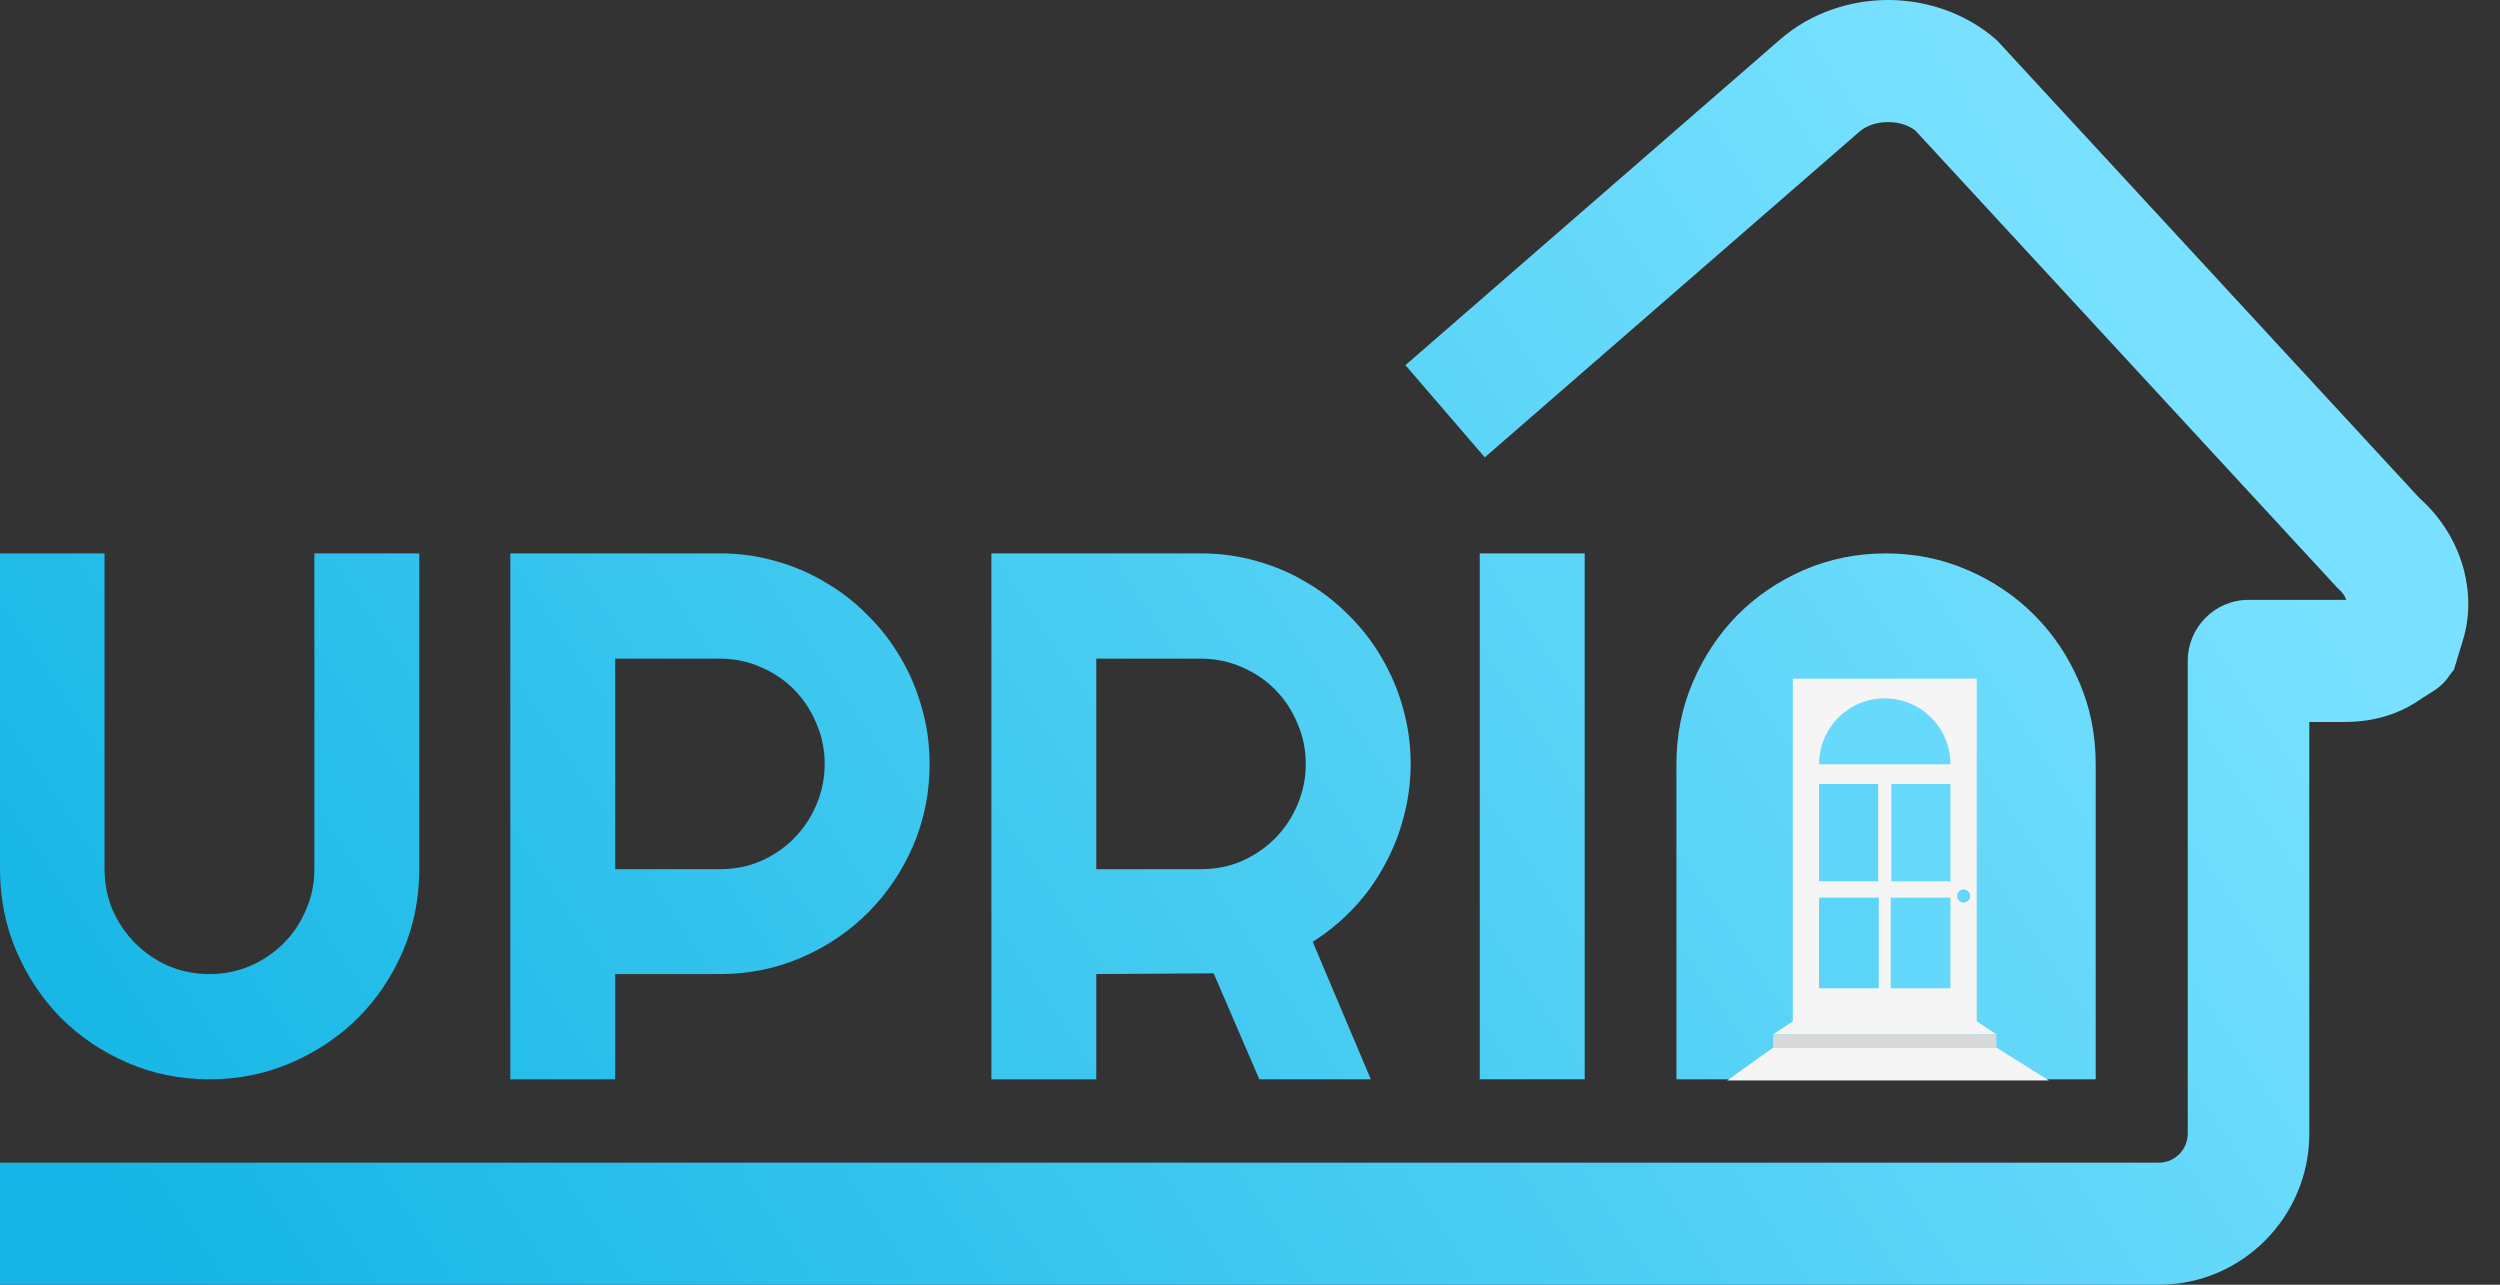 <svg width="72" height="37" viewBox="0 0 72 37" fill="none" xmlns="http://www.w3.org/2000/svg">
<rect x="0" y="0" width="72" height="37" fill="#333333" stroke="none"/>
<path d="M45.639 31.084H42.617V15.938H45.639V31.084Z" fill="url(#paint0_linear_2327_669)"/>
<path d="M31.573 18.97V25.032H34.595C35.009 25.032 35.398 24.955 35.763 24.8C36.128 24.638 36.448 24.42 36.721 24.145C36.995 23.87 37.209 23.55 37.364 23.184C37.525 22.811 37.606 22.416 37.606 22.001C37.606 21.586 37.525 21.195 37.364 20.829C37.209 20.455 36.995 20.131 36.721 19.857C36.448 19.582 36.128 19.368 35.763 19.213C35.398 19.051 35.009 18.97 34.595 18.97H31.573ZM31.573 31.084H28.552V15.938H34.595C35.149 15.938 35.683 16.012 36.195 16.16C36.707 16.301 37.185 16.505 37.627 16.773C38.076 17.033 38.483 17.35 38.848 17.723C39.22 18.09 39.536 18.498 39.795 18.949C40.062 19.399 40.266 19.882 40.406 20.396C40.553 20.91 40.627 21.445 40.627 22.001C40.627 22.522 40.56 23.029 40.427 23.522C40.301 24.015 40.115 24.483 39.869 24.927C39.631 25.37 39.336 25.779 38.985 26.152C38.634 26.525 38.241 26.849 37.806 27.123L39.48 31.084H36.269L34.953 28.032L31.573 28.053V31.084Z" fill="url(#paint1_linear_2327_669)"/>
<path d="M17.718 18.97V25.032H20.74C21.154 25.032 21.544 24.955 21.909 24.8C22.274 24.638 22.593 24.42 22.867 24.145C23.14 23.87 23.354 23.55 23.509 23.184C23.67 22.811 23.751 22.416 23.751 22.001C23.751 21.586 23.67 21.195 23.509 20.829C23.354 20.455 23.14 20.131 22.867 19.857C22.593 19.582 22.274 19.368 21.909 19.213C21.544 19.051 21.154 18.97 20.74 18.97H17.718ZM17.718 31.084H14.697V15.938H20.74C21.294 15.938 21.828 16.012 22.34 16.16C22.853 16.301 23.33 16.505 23.772 16.773C24.221 17.033 24.628 17.35 24.993 17.723C25.365 18.09 25.681 18.498 25.941 18.949C26.207 19.399 26.411 19.882 26.551 20.396C26.699 20.91 26.773 21.445 26.773 22.001C26.773 22.832 26.615 23.617 26.299 24.356C25.983 25.089 25.551 25.729 25.004 26.279C24.456 26.828 23.814 27.261 23.077 27.578C22.347 27.895 21.568 28.053 20.74 28.053H17.718V31.084Z" fill="url(#paint2_linear_2327_669)"/>
<path d="M12.075 25.032C12.075 25.87 11.918 26.659 11.602 27.398C11.286 28.13 10.854 28.771 10.307 29.32C9.759 29.863 9.117 30.292 8.38 30.609C7.65 30.926 6.868 31.084 6.032 31.084C5.197 31.084 4.411 30.926 3.674 30.609C2.944 30.292 2.306 29.863 1.758 29.32C1.218 28.771 0.79 28.13 0.474 27.398C0.158 26.659 0 25.87 0 25.032V15.938H3.011V25.032C3.011 25.448 3.088 25.838 3.243 26.205C3.404 26.571 3.622 26.891 3.895 27.166C4.169 27.44 4.488 27.659 4.853 27.821C5.225 27.976 5.618 28.053 6.032 28.053C6.447 28.053 6.836 27.976 7.201 27.821C7.573 27.659 7.896 27.44 8.17 27.166C8.443 26.891 8.657 26.571 8.812 26.205C8.973 25.838 9.054 25.448 9.054 25.032V15.938H12.075V25.032Z" fill="url(#paint3_linear_2327_669)"/>
<path d="M48.281 31.084V22.001C48.281 21.163 48.439 20.378 48.755 19.646C49.071 18.906 49.499 18.262 50.039 17.713C50.587 17.164 51.225 16.731 51.955 16.414C52.692 16.097 53.478 15.938 54.313 15.938C55.149 15.938 55.931 16.097 56.661 16.414C57.398 16.731 58.04 17.164 58.588 17.713C59.135 18.262 59.567 18.906 59.883 19.646C60.199 20.378 60.356 21.163 60.356 22.001V31.084H48.281Z" fill="url(#paint4_linear_2327_669)"/>
<path fill-rule="evenodd" clip-rule="evenodd" d="M0 33.484H62.18C62.403 33.484 62.609 33.393 62.763 33.24C62.915 33.086 63.007 32.877 63.007 32.652V19.035C63.007 18.065 63.79 17.276 64.758 17.276H67.523C67.54 17.276 67.557 17.276 67.572 17.275C67.542 17.183 67.476 17.07 67.359 16.969L67.327 16.941L55.165 3.763C54.976 3.612 54.696 3.516 54.376 3.516C54.04 3.516 53.75 3.622 53.56 3.786L53.559 3.786L42.762 13.172L40.476 10.517L51.275 1.13C52.153 0.37 53.278 0 54.376 0C55.475 0 56.598 0.37 57.477 1.13L57.509 1.158L69.677 14.342C70.333 14.922 70.768 15.666 70.965 16.436C71.133 17.093 71.131 17.785 70.935 18.428L70.674 19.286L70.547 19.449C70.317 19.812 70.033 19.919 69.652 20.178C69.071 20.572 68.351 20.793 67.523 20.793H66.508V32.652C66.508 33.85 66.02 34.938 65.239 35.724L65.239 35.724C64.457 36.509 63.373 37 62.18 37H0V33.484Z" fill="url(#paint5_linear_2327_669)"/>
<path d="M51.633 19.544H56.929V29.79H51.633V19.544Z" fill="#F5F5F5"/>
<path d="M52.39 22.579H54.092V25.381H52.39V22.579Z" fill="#5FD6F8"/>
<path d="M54.453 25.852H56.172V28.462H54.453V25.852Z" fill="#63D8FA"/>
<path d="M52.39 25.852H54.109V28.462H52.39V25.852Z" fill="#5CD4F8"/>
<path d="M54.47 22.579H56.172V25.381H54.47V22.579Z" fill="#66D9FA"/>
<path d="M56.362 25.805C56.362 25.7 56.446 25.615 56.551 25.615C56.655 25.615 56.74 25.7 56.74 25.805C56.74 25.91 56.655 25.995 56.551 25.995C56.446 25.995 56.362 25.91 56.362 25.805Z" fill="#64D8FA"/>
<path d="M51.633 29.41H56.929L57.496 29.79H51.066L51.633 29.41Z" fill="#F5F5F5"/>
<path d="M51.066 30.169H57.496L59.01 31.118H49.742L51.066 30.169Z" fill="#F5F5F5"/>
<path d="M57.496 29.79H51.066V30.169H57.496V29.79Z" fill="#D9D9D9"/>
<path d="M52.39 22.01C52.39 20.962 53.237 20.113 54.281 20.113C55.326 20.113 56.172 20.962 56.172 22.01H52.39Z" fill="#67D9FB"/>
<defs>
<linearGradient id="paint0_linear_2327_669" x1="56.305" y1="1.207" x2="4.446" y2="35.8" gradientUnits="userSpaceOnUse">
<stop stop-color="#79E1FF"/>
<stop offset="1" stop-color="#15B6E5"/>
</linearGradient>
<linearGradient id="paint1_linear_2327_669" x1="56.305" y1="1.207" x2="4.446" y2="35.8" gradientUnits="userSpaceOnUse">
<stop stop-color="#79E1FF"/>
<stop offset="1" stop-color="#15B6E5"/>
</linearGradient>
<linearGradient id="paint2_linear_2327_669" x1="56.305" y1="1.207" x2="4.446" y2="35.8" gradientUnits="userSpaceOnUse">
<stop stop-color="#79E1FF"/>
<stop offset="1" stop-color="#15B6E5"/>
</linearGradient>
<linearGradient id="paint3_linear_2327_669" x1="56.305" y1="1.207" x2="4.446" y2="35.8" gradientUnits="userSpaceOnUse">
<stop stop-color="#79E1FF"/>
<stop offset="1" stop-color="#15B6E5"/>
</linearGradient>
<linearGradient id="paint4_linear_2327_669" x1="56.305" y1="1.207" x2="4.446" y2="35.8" gradientUnits="userSpaceOnUse">
<stop stop-color="#79E1FF"/>
<stop offset="1" stop-color="#15B6E5"/>
</linearGradient>
<linearGradient id="paint5_linear_2327_669" x1="56.305" y1="1.207" x2="4.446" y2="35.8" gradientUnits="userSpaceOnUse">
<stop stop-color="#79E1FF"/>
<stop offset="1" stop-color="#15B6E5"/>
</linearGradient>
</defs>
</svg>
